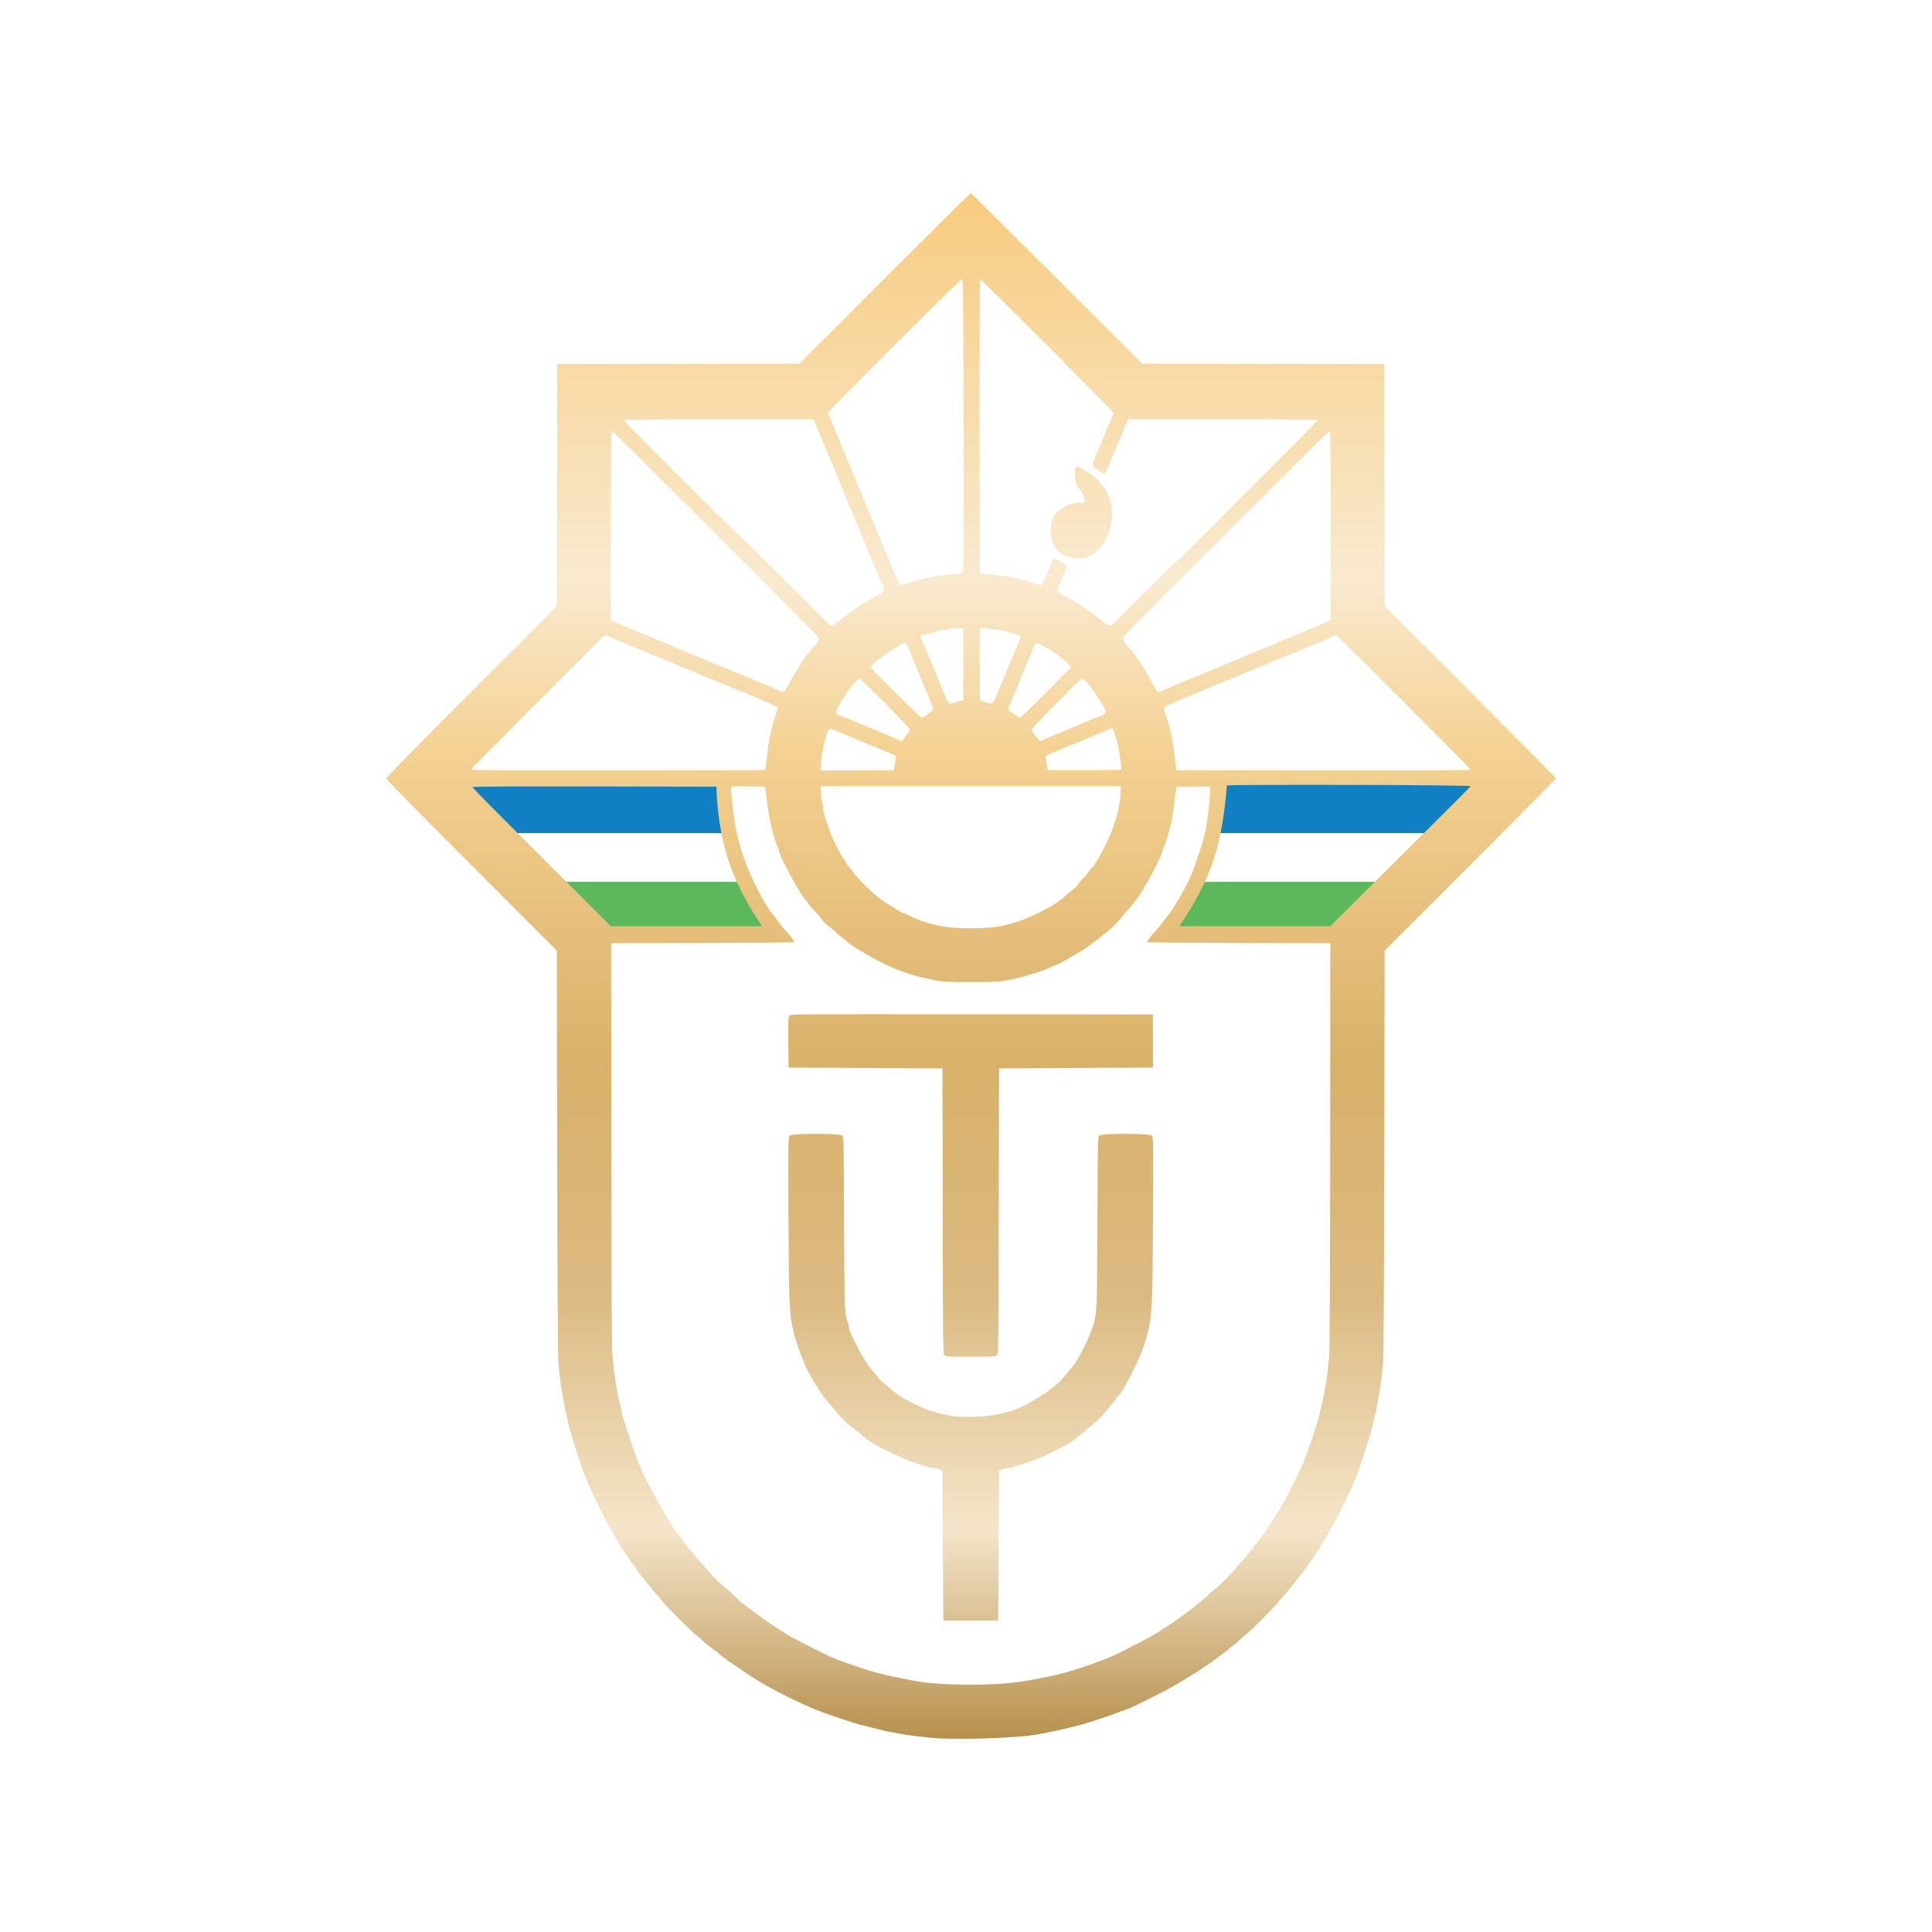 <svg width="80" height="80" viewBox="0 0 80 80" fill="none" xmlns="http://www.w3.org/2000/svg">
<g clip-path="url(#clip0_8_207)">
<g filter="url(#filter0_d_8_207)">
<path d="M60.936 32.484H50.422V34.501H60.936V32.484Z" fill="#1080C2"/>
<path d="M59.424 34.501H50.422L49.702 36.517H57.407L59.424 34.501Z" fill="white"/>
<path d="M57.119 36.517H49.558L48.334 38.461H55.175L57.119 36.517Z" fill="#5CB85C"/>
<path d="M19.385 32.484H29.898V34.501H19.385V32.484Z" fill="#1080C2"/>
<path d="M20.897 34.501H29.898L30.619 36.517H22.913L20.897 34.501Z" fill="white"/>
<path d="M23.201 36.517H30.763L31.987 38.461H25.146L23.201 36.517Z" fill="#5CB85C"/>
<path fill-rule="evenodd" clip-rule="evenodd" d="M36.632 11.528L33.102 15.057L28.089 15.066L23.075 15.075L23.066 20.089L23.057 25.102L19.529 28.632C17.227 30.933 16 32.186 16 32.232C16 32.279 17.227 33.531 19.529 35.833L23.057 39.362L23.072 47.724C23.081 53.23 23.099 56.222 23.125 56.483C23.179 57.052 23.227 57.426 23.273 57.653C23.295 57.762 23.327 57.94 23.344 58.049C23.362 58.158 23.394 58.32 23.417 58.409C23.439 58.498 23.472 58.644 23.489 58.733C23.563 59.11 23.59 59.204 23.925 60.245C24.134 60.893 24.171 60.995 24.397 61.523C24.567 61.921 25.065 62.94 25.221 63.207C25.298 63.34 25.43 63.567 25.513 63.711C25.674 63.989 26.149 64.716 26.189 64.746C26.203 64.756 26.284 64.869 26.37 64.998C26.456 65.127 26.553 65.256 26.585 65.286C26.617 65.316 26.682 65.397 26.73 65.466C26.777 65.535 26.842 65.617 26.874 65.646C26.905 65.676 26.971 65.757 27.018 65.826C27.066 65.895 27.163 66.009 27.234 66.078C27.305 66.148 27.402 66.261 27.451 66.33C27.566 66.494 28.654 67.582 28.818 67.698C28.888 67.746 29.001 67.844 29.07 67.915C29.14 67.985 29.253 68.082 29.322 68.13C29.392 68.178 29.456 68.227 29.466 68.239C29.476 68.25 29.541 68.299 29.61 68.347C29.68 68.394 29.761 68.459 29.79 68.491C29.82 68.522 29.901 68.587 29.971 68.635C30.04 68.682 30.105 68.732 30.114 68.744C30.139 68.775 31.191 69.476 31.424 69.617C32.023 69.979 33.09 70.512 33.769 70.789C34.243 70.983 35.394 71.366 35.749 71.449C35.893 71.482 36.061 71.524 36.317 71.589C36.391 71.608 36.52 71.641 36.605 71.662C36.689 71.683 36.847 71.715 36.956 71.732C37.065 71.75 37.243 71.782 37.352 71.804C37.557 71.845 37.867 71.886 38.486 71.952C39.508 72.061 42.203 71.974 43.032 71.806C43.136 71.784 43.306 71.751 43.41 71.73C43.81 71.651 43.928 71.626 44.067 71.591C44.336 71.523 44.499 71.483 44.643 71.449C44.925 71.383 45.785 71.103 46.317 70.903C46.486 70.84 46.684 70.766 46.758 70.738C46.939 70.67 48.3 69.989 48.55 69.842C48.659 69.778 48.869 69.654 49.018 69.568C49.293 69.409 50.245 68.786 50.278 68.744C50.288 68.732 50.353 68.682 50.422 68.635C50.491 68.587 50.556 68.538 50.566 68.527C50.576 68.515 50.641 68.466 50.71 68.419C50.779 68.371 50.861 68.306 50.89 68.275C50.92 68.243 51.001 68.178 51.07 68.13C51.139 68.082 51.253 67.985 51.322 67.915C51.392 67.844 51.505 67.746 51.574 67.698C51.738 67.582 52.826 66.494 52.941 66.33C52.99 66.261 53.088 66.148 53.159 66.078C53.229 66.009 53.326 65.895 53.374 65.826C53.422 65.757 53.487 65.676 53.519 65.646C53.55 65.617 53.615 65.535 53.663 65.466C53.71 65.397 53.776 65.316 53.807 65.286C53.84 65.256 53.936 65.127 54.023 64.998C54.109 64.869 54.19 64.756 54.203 64.746C54.243 64.716 54.718 63.989 54.879 63.711L55.172 63.207C55.335 62.926 55.925 61.722 56.036 61.442C56.077 61.338 56.143 61.176 56.182 61.082C56.221 60.988 56.35 60.612 56.468 60.245C56.803 59.204 56.83 59.11 56.903 58.733C56.92 58.644 56.953 58.498 56.976 58.409C56.998 58.32 57.031 58.158 57.048 58.049C57.066 57.94 57.098 57.762 57.12 57.653C57.166 57.426 57.213 57.052 57.268 56.483C57.293 56.222 57.311 53.23 57.321 47.724L57.336 39.362L60.882 35.815C62.833 33.864 64.428 32.252 64.428 32.232C64.428 32.213 62.833 30.601 60.882 28.65L57.336 25.103L57.326 20.089L57.317 15.075L52.304 15.066L47.29 15.057L43.761 11.528C41.82 9.588 40.216 8 40.196 8C40.177 8 38.573 9.588 36.632 11.528ZM39.899 17.596C39.908 23.095 39.903 23.645 39.851 23.703C39.805 23.753 39.717 23.77 39.428 23.783C39.059 23.801 38.751 23.842 38.486 23.91C38.352 23.945 38.207 23.981 37.892 24.056C37.823 24.073 37.663 24.121 37.536 24.163C37.41 24.205 37.295 24.239 37.282 24.239C37.257 24.239 37.093 23.895 36.96 23.564L36.808 23.186C36.766 23.082 36.687 22.891 36.632 22.763C36.577 22.634 36.495 22.439 36.452 22.331C36.408 22.222 36.327 22.027 36.272 21.898C36.217 21.77 36.136 21.575 36.092 21.466C36.048 21.358 35.967 21.163 35.911 21.034C35.856 20.906 35.777 20.715 35.735 20.611C35.715 20.559 35.687 20.491 35.66 20.422C35.632 20.354 35.604 20.285 35.584 20.233C35.542 20.129 35.462 19.939 35.407 19.81C35.352 19.681 35.271 19.487 35.227 19.378C35.184 19.269 35.102 19.075 35.047 18.946C34.992 18.817 34.913 18.627 34.871 18.523C34.841 18.448 34.797 18.339 34.76 18.245L34.719 18.145C34.645 17.959 34.492 17.601 34.359 17.298C34.322 17.213 34.291 17.12 34.291 17.091C34.291 17.019 39.794 11.521 39.848 11.538C39.88 11.549 39.892 12.98 39.899 17.596ZM43.365 14.301C44.87 15.807 46.101 17.062 46.101 17.091C46.101 17.12 46.071 17.213 46.033 17.298C45.996 17.382 45.929 17.541 45.885 17.65C45.841 17.759 45.76 17.953 45.705 18.082C45.65 18.21 45.569 18.405 45.525 18.514C45.481 18.623 45.395 18.821 45.335 18.954C45.211 19.226 45.225 19.312 45.411 19.423C45.464 19.454 45.547 19.514 45.595 19.556C45.733 19.676 45.767 19.639 45.958 19.162C46.002 19.053 46.082 18.859 46.137 18.73C46.192 18.601 46.273 18.407 46.317 18.298C46.361 18.189 46.442 17.994 46.497 17.866L46.581 17.669C46.611 17.599 46.638 17.535 46.655 17.497L46.712 17.362H50.638C53.218 17.362 54.563 17.374 54.563 17.398C54.563 17.445 48.713 23.294 48.55 23.411C48.48 23.46 47.897 24.027 47.252 24.671C46.608 25.314 46.054 25.863 46.021 25.889C45.96 25.938 45.709 25.803 45.561 25.643C45.532 25.61 45.402 25.513 45.273 25.426C45.144 25.34 45.012 25.243 44.979 25.213C44.903 25.142 44.236 24.744 43.986 24.62L43.985 24.619C43.897 24.576 43.839 24.547 43.813 24.5C43.763 24.409 43.836 24.25 44.052 23.782L44.053 23.779C44.212 23.433 44.203 23.398 43.903 23.248C43.622 23.106 43.609 23.107 43.546 23.275C43.384 23.711 43.145 24.239 43.109 24.239C43.095 24.239 42.932 24.188 42.747 24.127C42.153 23.928 41.586 23.818 40.952 23.777L40.574 23.753L40.565 17.659C40.559 13.596 40.568 11.565 40.592 11.565C40.612 11.565 41.86 12.796 43.365 14.301ZM33.738 17.497C33.761 17.551 33.805 17.653 33.848 17.755L33.895 17.866C33.95 17.994 34.031 18.189 34.075 18.298C34.119 18.407 34.2 18.601 34.255 18.73C34.31 18.859 34.391 19.053 34.435 19.162C34.479 19.271 34.56 19.465 34.615 19.594C34.67 19.723 34.75 19.913 34.791 20.017C34.833 20.121 34.901 20.291 34.943 20.395C34.985 20.499 35.064 20.689 35.119 20.818C35.175 20.947 35.255 21.141 35.299 21.25C35.343 21.359 35.424 21.554 35.479 21.682C35.535 21.811 35.612 21.997 35.651 22.096C35.793 22.451 35.885 22.676 35.983 22.907C36.039 23.035 36.12 23.23 36.164 23.339C36.242 23.534 36.395 23.893 36.528 24.195C36.652 24.477 36.637 24.506 36.265 24.692C35.983 24.834 35.211 25.319 35.155 25.39C35.145 25.402 35.081 25.451 35.011 25.499C34.942 25.547 34.861 25.612 34.831 25.644C34.681 25.805 34.433 25.938 34.372 25.889C34.339 25.863 33.493 25.023 32.492 24.023C31.491 23.023 30.616 22.164 30.547 22.114C30.383 21.998 25.83 17.445 25.83 17.397C25.83 17.374 27.177 17.362 29.755 17.362H33.68L33.738 17.497ZM29.601 22.071C31.933 24.404 33.862 26.339 33.888 26.371C33.948 26.445 33.88 26.592 33.705 26.768C33.641 26.832 33.548 26.942 33.5 27.011C33.452 27.081 33.402 27.145 33.39 27.155C33.32 27.21 32.835 27.981 32.696 28.258C32.486 28.675 32.469 28.689 32.27 28.601C31.974 28.471 31.608 28.315 31.411 28.236C31.302 28.192 31.107 28.111 30.979 28.055C30.85 28 30.655 27.919 30.547 27.875C30.438 27.832 30.243 27.751 30.114 27.695C29.884 27.597 29.659 27.505 29.304 27.363C29.205 27.324 29.019 27.247 28.89 27.191C28.762 27.136 28.567 27.055 28.458 27.011C28.349 26.967 28.155 26.886 28.026 26.831C27.897 26.776 27.703 26.695 27.594 26.651C27.485 26.607 27.291 26.526 27.162 26.471C27.033 26.416 26.839 26.335 26.73 26.291C26.621 26.247 26.427 26.166 26.298 26.111C26.169 26.056 25.975 25.975 25.866 25.931C25.757 25.888 25.583 25.813 25.479 25.766L25.29 25.68V21.755C25.29 19.17 25.302 17.83 25.326 17.83C25.345 17.83 27.269 19.738 29.601 22.071ZM55.103 21.755V25.68L54.914 25.766C54.81 25.813 54.636 25.888 54.527 25.931C54.418 25.975 54.223 26.056 54.095 26.111C53.966 26.166 53.772 26.247 53.663 26.291C53.554 26.335 53.359 26.416 53.231 26.471C53.102 26.526 52.907 26.607 52.798 26.651C52.69 26.695 52.495 26.776 52.366 26.831C52.238 26.886 52.043 26.967 51.934 27.011C51.825 27.055 51.631 27.136 51.502 27.191C51.373 27.247 51.179 27.328 51.07 27.371C50.961 27.415 50.767 27.496 50.638 27.552C50.509 27.607 50.315 27.688 50.206 27.732C50.097 27.775 49.903 27.856 49.774 27.912C49.645 27.967 49.451 28.048 49.342 28.091C49.233 28.136 49.038 28.216 48.91 28.272C48.781 28.327 48.587 28.408 48.478 28.451C48.369 28.495 48.209 28.563 48.123 28.601C47.925 28.688 47.905 28.673 47.714 28.292C47.564 27.993 47.262 27.475 47.219 27.443C47.205 27.433 47.123 27.32 47.037 27.191C46.951 27.063 46.837 26.917 46.786 26.867C46.588 26.679 46.451 26.437 46.503 26.372C46.629 26.215 55.036 17.83 55.067 17.83C55.091 17.83 55.103 19.17 55.103 21.755ZM44.541 19.33C44.46 19.411 44.519 20.053 44.616 20.157C44.781 20.332 44.806 20.373 44.878 20.569C44.967 20.811 44.959 20.818 44.64 20.818C44.228 20.818 43.645 21.203 43.565 21.528C43.339 22.456 43.796 23.123 44.659 23.123C45.865 23.123 46.516 21.106 45.634 20.098C45.59 20.049 45.53 19.966 45.499 19.914C45.468 19.862 45.401 19.795 45.349 19.764C45.297 19.733 45.215 19.673 45.165 19.63C45.091 19.564 44.622 19.306 44.578 19.306C44.571 19.306 44.554 19.317 44.541 19.33ZM39.89 27.515V29.01L39.8 29.02C39.751 29.026 39.67 29.045 39.62 29.063L39.609 29.067C39.475 29.114 39.395 29.142 39.333 29.12C39.241 29.089 39.187 28.952 39.052 28.615L39.044 28.596C38.862 28.14 38.814 28.022 38.72 27.803C38.665 27.675 38.584 27.48 38.54 27.371C38.461 27.175 38.306 26.812 38.175 26.514C38.1 26.343 38.111 26.291 38.222 26.291C38.263 26.291 38.404 26.258 38.535 26.216C38.957 26.084 38.993 26.075 39.137 26.075C39.214 26.074 39.302 26.058 39.332 26.038C39.362 26.019 39.499 26.007 39.638 26.012L39.89 26.021V27.515ZM41.258 26.07C41.377 26.09 41.539 26.122 41.618 26.143C41.799 26.189 42.021 26.245 42.15 26.276C42.288 26.309 42.296 26.336 42.218 26.514C42.082 26.822 41.931 27.177 41.861 27.353C41.719 27.708 41.627 27.933 41.529 28.164C41.473 28.292 41.394 28.483 41.352 28.587C41.346 28.601 41.341 28.616 41.335 28.63C41.209 28.945 41.154 29.081 41.062 29.116C40.991 29.142 40.899 29.11 40.737 29.054C40.727 29.051 40.717 29.048 40.707 29.044L40.574 28.998L40.565 27.546C40.56 26.747 40.564 26.072 40.574 26.045C40.594 25.993 40.844 26.002 41.258 26.07ZM25.226 26.359C25.527 26.492 25.887 26.645 26.082 26.723C26.191 26.767 26.385 26.848 26.514 26.903C26.643 26.958 26.829 27.036 26.928 27.075C27.282 27.216 27.508 27.309 27.738 27.407C27.867 27.462 28.061 27.544 28.17 27.587C28.279 27.631 28.474 27.712 28.602 27.767C28.833 27.866 29.058 27.958 29.412 28.1C29.511 28.139 29.698 28.216 29.826 28.272C29.955 28.327 30.142 28.404 30.241 28.444C30.595 28.585 30.82 28.677 31.051 28.776C31.179 28.831 31.374 28.912 31.483 28.955C31.861 29.107 32.203 29.279 32.203 29.318C32.203 29.34 32.16 29.482 32.108 29.634C32.056 29.785 32 29.967 31.984 30.036C31.967 30.105 31.936 30.235 31.914 30.324C31.859 30.543 31.809 30.856 31.771 31.224C31.753 31.392 31.726 31.611 31.71 31.71L31.681 31.89L25.587 31.899C21.524 31.905 19.493 31.896 19.493 31.872C19.493 31.838 25.02 26.291 25.055 26.291C25.064 26.291 25.141 26.322 25.226 26.359ZM58.127 29.064C59.652 30.588 60.9 31.852 60.9 31.872C60.9 31.896 58.868 31.905 54.806 31.899L48.712 31.89L48.684 31.674C48.668 31.555 48.641 31.337 48.622 31.188C48.576 30.814 48.526 30.515 48.479 30.324C48.457 30.235 48.425 30.105 48.409 30.036C48.392 29.967 48.337 29.785 48.284 29.634C48.232 29.482 48.19 29.34 48.19 29.318C48.19 29.28 48.54 29.103 48.892 28.963C49.219 28.834 49.465 28.733 49.702 28.632C49.831 28.577 50.025 28.495 50.134 28.452C50.243 28.408 50.437 28.327 50.566 28.272C50.695 28.216 50.885 28.137 50.989 28.096L51.367 27.944C51.471 27.902 51.662 27.823 51.79 27.767C51.919 27.712 52.114 27.631 52.222 27.587C52.331 27.544 52.526 27.462 52.654 27.407C52.885 27.309 53.11 27.216 53.465 27.075C53.564 27.036 53.75 26.958 53.879 26.903C54.007 26.848 54.194 26.771 54.293 26.731C54.751 26.549 54.883 26.493 55.085 26.398C55.204 26.342 55.313 26.295 55.328 26.293C55.342 26.292 56.602 27.539 58.127 29.064ZM37.593 26.786C37.669 26.961 37.772 27.211 37.9 27.533C37.94 27.633 38.017 27.819 38.072 27.948C38.127 28.076 38.208 28.271 38.252 28.38C38.323 28.557 38.393 28.722 38.591 29.184C38.624 29.261 38.642 29.35 38.631 29.383C38.611 29.445 38.221 29.712 38.15 29.712C38.101 29.712 36.056 27.675 36.056 27.626C36.056 27.514 36.712 27.013 37.226 26.734C37.503 26.584 37.506 26.584 37.593 26.786ZM43.087 26.692C43.274 26.786 43.772 27.085 43.797 27.117C43.807 27.13 43.872 27.18 43.941 27.228C44.09 27.331 44.337 27.579 44.337 27.626C44.337 27.675 42.291 29.712 42.242 29.712C42.171 29.712 41.782 29.445 41.761 29.382C41.751 29.349 41.781 29.236 41.83 29.13C41.912 28.949 41.979 28.789 42.149 28.362C42.188 28.263 42.266 28.076 42.321 27.948C42.376 27.819 42.457 27.624 42.501 27.515C42.545 27.407 42.626 27.212 42.682 27.083C42.737 26.955 42.802 26.797 42.826 26.732C42.877 26.594 42.89 26.592 43.087 26.692ZM36.649 29.118C37.215 29.684 37.675 30.173 37.675 30.207C37.675 30.264 37.622 30.341 37.405 30.603L37.332 30.691L37.171 30.62C36.88 30.491 36.509 30.333 36.317 30.256L35.938 30.104C35.834 30.062 35.644 29.983 35.515 29.928C35.244 29.812 34.97 29.7 34.807 29.64C34.55 29.544 34.551 29.517 34.836 29.042C34.977 28.807 35.104 28.605 35.117 28.596C35.13 28.586 35.18 28.521 35.227 28.452C35.322 28.314 35.549 28.091 35.594 28.091C35.61 28.091 36.084 28.553 36.649 29.118ZM44.993 28.246C45.148 28.392 45.441 28.816 45.697 29.265C45.829 29.498 45.812 29.556 45.586 29.64C45.423 29.7 45.148 29.812 44.877 29.928C44.748 29.983 44.554 30.064 44.445 30.108C44.336 30.152 44.142 30.233 44.013 30.288C43.884 30.343 43.69 30.424 43.581 30.468C43.472 30.512 43.31 30.58 43.222 30.619L43.061 30.691L42.988 30.603C42.771 30.341 42.718 30.264 42.717 30.207C42.717 30.147 44.74 28.091 44.8 28.091C44.816 28.091 44.903 28.161 44.993 28.246ZM46.167 30.423C46.314 30.916 46.34 31.038 46.388 31.476C46.404 31.625 46.423 31.779 46.431 31.818C46.443 31.889 46.424 31.89 44.913 31.89H43.383L43.357 31.728C43.343 31.639 43.321 31.506 43.308 31.432C43.286 31.304 43.291 31.296 43.424 31.239C44.023 30.983 44.15 30.93 44.607 30.748C44.706 30.708 44.892 30.631 45.021 30.576C45.15 30.521 45.344 30.44 45.453 30.396C45.562 30.352 45.732 30.279 45.831 30.232L45.846 30.226C45.955 30.175 46.012 30.148 46.051 30.164C46.095 30.183 46.116 30.254 46.161 30.405L46.167 30.423ZM34.587 30.248C34.736 30.314 34.94 30.398 35.317 30.548C35.416 30.588 35.603 30.665 35.731 30.72C35.86 30.775 36.055 30.856 36.164 30.9C36.34 30.971 36.506 31.041 36.968 31.239C37.102 31.296 37.106 31.304 37.084 31.432C37.072 31.506 37.05 31.639 37.036 31.728L37.01 31.89L35.495 31.9L33.981 31.909L33.996 31.576C34.005 31.392 34.026 31.215 34.044 31.181C34.061 31.148 34.075 31.076 34.075 31.022C34.075 30.968 34.09 30.873 34.109 30.813C34.127 30.752 34.163 30.629 34.187 30.54C34.291 30.165 34.332 30.135 34.587 30.248ZM31.709 32.79C31.724 32.909 31.752 33.128 31.77 33.276C31.787 33.425 31.819 33.627 31.839 33.727C31.86 33.826 31.892 33.988 31.911 34.087C31.987 34.477 32.074 34.758 32.325 35.429C32.492 35.872 33.235 37.185 33.39 37.309C33.402 37.319 33.452 37.384 33.5 37.453C33.548 37.523 33.661 37.652 33.751 37.741C33.841 37.83 33.955 37.96 34.003 38.029C34.115 38.189 34.204 38.278 34.363 38.389C34.433 38.437 34.546 38.535 34.615 38.605C34.685 38.676 34.798 38.773 34.867 38.821C34.937 38.869 35.018 38.934 35.047 38.967C35.267 39.205 36.635 39.969 37.198 40.167C37.272 40.193 37.352 40.222 37.42 40.246C37.476 40.265 37.523 40.282 37.55 40.291C37.781 40.373 38.061 40.452 38.216 40.48C38.305 40.496 38.451 40.528 38.54 40.55C38.629 40.573 38.799 40.608 38.918 40.63C39.205 40.68 41.195 40.68 41.474 40.629C42.032 40.527 42.245 40.479 42.537 40.389C42.646 40.356 42.848 40.294 42.987 40.252C43.125 40.211 43.315 40.139 43.407 40.094C43.5 40.048 43.641 39.988 43.722 39.961C43.802 39.933 43.978 39.846 44.112 39.767C44.245 39.688 44.501 39.539 44.679 39.434C44.857 39.33 45.011 39.233 45.021 39.22C45.031 39.207 45.096 39.157 45.165 39.109C45.234 39.062 45.299 39.013 45.309 39.002C45.319 38.99 45.384 38.941 45.453 38.893C45.523 38.846 45.603 38.781 45.633 38.749C45.663 38.718 45.744 38.652 45.813 38.604C45.975 38.491 46.346 38.12 46.461 37.957C46.509 37.888 46.607 37.775 46.677 37.705C46.748 37.636 46.845 37.523 46.893 37.453C46.941 37.384 46.99 37.319 47.003 37.309C47.157 37.188 47.899 35.877 48.067 35.428C48.216 35.033 48.382 34.541 48.412 34.411C48.43 34.331 48.462 34.202 48.482 34.123C48.526 33.952 48.576 33.649 48.622 33.276C48.641 33.128 48.668 32.909 48.684 32.79L48.712 32.574H49.414H50.116L50.108 32.772C50.089 33.239 49.987 34.09 49.919 34.357C49.896 34.446 49.865 34.592 49.849 34.681C49.825 34.82 49.544 35.669 49.363 36.149C49.209 36.559 48.519 37.766 48.371 37.885C48.358 37.895 48.309 37.96 48.262 38.029C48.214 38.099 48.166 38.163 48.154 38.173C48.142 38.183 48.093 38.248 48.045 38.317C47.997 38.387 47.9 38.5 47.829 38.569C47.698 38.697 47.506 38.959 47.506 39.01C47.506 39.025 49.211 39.041 51.295 39.046L55.085 39.056L55.079 47.427C55.076 53.015 55.061 55.93 55.036 56.194C54.981 56.764 54.933 57.138 54.888 57.365C54.866 57.474 54.833 57.652 54.816 57.761C54.799 57.87 54.768 58.024 54.747 58.103C54.703 58.276 54.646 58.505 54.603 58.688C54.563 58.856 54.48 59.13 54.348 59.525C54.258 59.793 54.197 59.961 53.966 60.578C53.883 60.799 53.199 62.15 53.023 62.442C52.784 62.836 52.148 63.783 52.08 63.846C52.047 63.876 51.982 63.957 51.934 64.026C51.887 64.095 51.822 64.176 51.79 64.206C51.759 64.236 51.694 64.317 51.646 64.386C51.598 64.455 51.501 64.569 51.43 64.638C51.36 64.707 51.262 64.821 51.213 64.89C51.099 65.053 50.441 65.71 50.278 65.826C50.209 65.874 50.079 65.988 49.99 66.078C49.901 66.168 49.771 66.281 49.702 66.33C49.633 66.378 49.552 66.443 49.522 66.474C49.492 66.506 49.411 66.571 49.342 66.618C49.273 66.666 49.208 66.715 49.198 66.726C49.188 66.738 49.123 66.787 49.054 66.834C48.984 66.882 48.92 66.931 48.91 66.944C48.882 66.98 48.058 67.525 47.758 67.707C47.462 67.885 46.111 68.569 45.894 68.649C45.82 68.677 45.67 68.735 45.561 68.779C45.227 68.914 44.279 69.222 43.995 69.289C43.916 69.307 43.786 69.339 43.707 69.359C43.628 69.379 43.482 69.411 43.383 69.43C43.284 69.45 43.122 69.482 43.023 69.502C42.093 69.69 41.353 69.757 40.196 69.757C39.099 69.756 38.348 69.701 37.73 69.574C37.631 69.554 37.461 69.52 37.352 69.499C36.98 69.427 36.83 69.395 36.677 69.357C36.593 69.336 36.463 69.305 36.389 69.287C36.107 69.22 35.156 68.91 34.831 68.779C34.722 68.735 34.572 68.677 34.498 68.649C34.282 68.569 32.93 67.885 32.635 67.707C32.335 67.525 31.511 66.98 31.483 66.944C31.473 66.931 31.408 66.882 31.339 66.834C31.269 66.787 31.205 66.738 31.195 66.726C31.185 66.715 31.12 66.666 31.051 66.618C30.981 66.571 30.916 66.522 30.907 66.51C30.897 66.499 30.832 66.45 30.763 66.401C30.693 66.353 30.531 66.208 30.402 66.078C30.274 65.949 30.112 65.803 30.043 65.754C29.879 65.638 29.365 65.124 29.251 64.962C29.202 64.893 29.088 64.763 28.998 64.674C28.908 64.585 28.795 64.455 28.747 64.386C28.699 64.317 28.634 64.236 28.602 64.206C28.571 64.176 28.506 64.095 28.458 64.026C28.411 63.957 28.362 63.892 28.35 63.882C28.338 63.872 28.29 63.807 28.242 63.738C28.195 63.669 28.145 63.604 28.133 63.594C27.929 63.433 26.709 61.288 26.5 60.722C26.472 60.648 26.413 60.498 26.369 60.389C26.294 60.203 25.944 59.167 25.809 58.733C25.776 58.624 25.735 58.462 25.719 58.373C25.703 58.284 25.672 58.138 25.65 58.049C25.53 57.57 25.438 56.967 25.357 56.123C25.331 55.858 25.317 52.954 25.313 47.391L25.308 39.056L29.097 39.046C31.182 39.041 32.887 39.025 32.887 39.01C32.887 38.959 32.694 38.697 32.564 38.569C32.493 38.5 32.395 38.387 32.347 38.317C32.3 38.248 32.251 38.183 32.239 38.173C32.227 38.163 32.178 38.099 32.13 38.029C32.082 37.96 32.018 37.876 31.988 37.843C31.684 37.51 31.049 36.263 30.791 35.491C30.711 35.253 30.632 34.998 30.614 34.924C30.597 34.849 30.565 34.72 30.544 34.636C30.45 34.259 30.384 33.835 30.331 33.276C30.314 33.088 30.288 32.874 30.275 32.8C30.274 32.794 30.273 32.789 30.272 32.783C30.258 32.707 30.249 32.656 30.269 32.622C30.309 32.555 30.466 32.557 30.937 32.564L30.987 32.565L31.681 32.574L31.709 32.79ZM46.396 32.889C46.388 33.073 46.367 33.25 46.349 33.283C46.332 33.316 46.317 33.388 46.317 33.443C46.317 33.547 46.316 33.551 46.133 34.141C45.966 34.679 45.391 35.791 45.202 35.941C45.19 35.951 45.141 36.016 45.093 36.085C45.045 36.154 44.948 36.268 44.877 36.337C44.806 36.406 44.709 36.52 44.661 36.589C44.552 36.746 44.529 36.768 44.373 36.877C44.304 36.925 44.206 37.007 44.157 37.058C43.778 37.454 42.56 38.081 41.844 38.25C41.769 38.267 41.64 38.299 41.556 38.321C40.933 38.48 39.464 38.479 38.828 38.319C38.739 38.296 38.609 38.264 38.54 38.248C38.286 38.187 37.969 38.069 37.718 37.943C37.577 37.871 37.439 37.813 37.411 37.813C37.384 37.813 37.238 37.733 37.088 37.635C36.938 37.537 36.767 37.432 36.709 37.402C36.65 37.371 36.581 37.326 36.554 37.3C36.527 37.274 36.449 37.213 36.38 37.165C36.277 37.092 35.999 36.841 35.775 36.618C35.6 36.444 35.375 36.191 35.301 36.084C35.252 36.015 35.203 35.951 35.19 35.941C35.123 35.888 34.782 35.338 34.638 35.05C34.458 34.691 34.412 34.578 34.249 34.087C34.087 33.599 34.075 33.553 34.075 33.407C34.075 33.332 34.061 33.245 34.044 33.211C34.026 33.178 34.005 33.017 33.996 32.853L33.979 32.556H40.195H46.411L46.396 32.889ZM32.694 42.056C32.64 42.116 32.635 42.233 32.643 43.164L32.653 44.204L35.84 44.222L39.026 44.24L39.035 50.143C39.044 55.572 39.049 56.05 39.104 56.111C39.159 56.172 39.242 56.176 40.196 56.176C41.151 56.176 41.234 56.172 41.289 56.111C41.343 56.05 41.349 55.572 41.357 50.143L41.367 44.24L44.553 44.222L47.74 44.204V43.106V42.008L40.247 41.999C32.999 41.99 32.752 41.992 32.694 42.056ZM32.694 47.025C32.639 47.086 32.635 47.353 32.649 50.437C32.665 53.966 32.685 54.443 32.848 55.087C32.87 55.172 32.901 55.301 32.918 55.375C32.952 55.521 33.083 55.895 33.211 56.212C33.255 56.321 33.313 56.472 33.342 56.548C33.417 56.753 34.025 57.77 34.109 57.833C34.122 57.843 34.172 57.907 34.22 57.977C34.267 58.046 34.348 58.143 34.399 58.193C34.45 58.242 34.532 58.34 34.58 58.409C34.694 58.572 35.066 58.943 35.227 59.056C35.297 59.104 35.378 59.169 35.407 59.201C35.437 59.233 35.518 59.297 35.587 59.345C35.657 59.393 35.722 59.442 35.731 59.456C35.916 59.701 37.228 60.372 37.982 60.607C38.537 60.78 38.557 60.785 38.651 60.786C38.699 60.786 38.803 60.809 38.882 60.837L39.026 60.887L39.044 63.995L39.062 67.104H40.196H41.331L41.349 63.995L41.367 60.887L41.511 60.837C41.59 60.809 41.694 60.786 41.742 60.786C41.835 60.785 41.856 60.78 42.411 60.607C43.118 60.386 44.248 59.833 44.547 59.56C44.58 59.53 44.664 59.466 44.733 59.417C44.802 59.369 44.9 59.288 44.949 59.237C44.999 59.186 45.096 59.105 45.165 59.056C45.328 58.942 45.771 58.499 45.884 58.337C45.932 58.268 45.998 58.187 46.029 58.157C46.061 58.127 46.126 58.046 46.173 57.977C46.221 57.907 46.27 57.843 46.282 57.833C46.542 57.626 47.323 56.015 47.474 55.375C47.491 55.301 47.523 55.172 47.544 55.087C47.707 54.443 47.728 53.966 47.743 50.437C47.757 47.353 47.754 47.086 47.698 47.025C47.607 46.924 45.605 46.923 45.513 47.024C45.459 47.084 45.453 47.405 45.441 50.616C45.428 54.024 45.42 54.286 45.316 54.718C45.176 55.298 44.593 56.448 44.302 56.717C44.27 56.746 44.204 56.827 44.156 56.897C44.044 57.056 43.816 57.285 43.653 57.401C43.584 57.45 43.484 57.531 43.431 57.58C43.328 57.678 42.709 58.055 42.399 58.209C41.777 58.519 41.039 58.668 40.124 58.67C39.603 58.672 39.462 58.656 39.044 58.553C38.955 58.532 38.825 58.5 38.756 58.483C38.174 58.343 37.195 57.834 36.884 57.51C36.834 57.458 36.737 57.376 36.668 57.328C36.508 57.217 36.419 57.128 36.308 56.969C36.26 56.899 36.177 56.801 36.124 56.751C35.867 56.506 35.157 55.195 35.155 54.96C35.155 54.926 35.128 54.825 35.095 54.736C34.974 54.407 34.965 54.13 34.952 50.616C34.94 47.405 34.933 47.084 34.879 47.024C34.788 46.923 32.786 46.924 32.694 47.025ZM31.555 38.353H26.874H25.29L20.502 33.565C19.986 33.05 19.565 32.612 19.565 32.592C19.565 32.568 21.229 32.559 24.578 32.565L29.664 32.574C29.754 35.221 30.475 36.733 31.555 38.353ZM56.27 37.174C57.987 35.467 60.9 32.571 60.9 32.556C60.9 32.498 50.82 32.471 50.801 32.529C50.594 35.073 50.141 36.391 48.838 38.353H55.085C55.218 38.22 55.672 37.77 56.27 37.174Z" fill="url(#paint0_linear_8_207)"/>
</g>
</g>
<defs>
<filter id="filter0_d_8_207" x="4" y="-4" width="72.428" height="88" filterUnits="userSpaceOnUse" color-interpolation-filters="sRGB">
<feFlood flood-opacity="0" result="BackgroundImageFix"/>
<feColorMatrix in="SourceAlpha" type="matrix" values="0 0 0 0 0 0 0 0 0 0 0 0 0 0 0 0 0 0 127 0" result="hardAlpha"/>
<feOffset/>
<feGaussianBlur stdDeviation="6"/>
<feComposite in2="hardAlpha" operator="out"/>
<feColorMatrix type="matrix" values="0 0 0 0 1 0 0 0 0 1 0 0 0 0 1 0 0 0 0.55 0"/>
<feBlend mode="difference" in2="BackgroundImageFix" result="effect1_dropShadow_8_207"/>
<feBlend mode="normal" in="SourceGraphic" in2="effect1_dropShadow_8_207" result="shape"/>
</filter>
<linearGradient id="paint0_linear_8_207" x1="40.214" y1="8" x2="40.214" y2="72" gradientUnits="userSpaceOnUse">
<stop stop-color="#F7CC7F"/>
<stop offset="0.25" stop-color="#F9EACF"/>
<stop offset="0.365" stop-color="#F4D191"/>
<stop offset="0.565" stop-color="#D9B169"/>
<stop offset="0.715" stop-color="#DBBB82"/>
<stop offset="0.865" stop-color="#F5E5C9"/>
<stop offset="1" stop-color="#B6904C"/>
</linearGradient>
<clipPath id="clip0_8_207">
<rect width="80" height="80" fill="white"/>
</clipPath>
</defs>
</svg>
